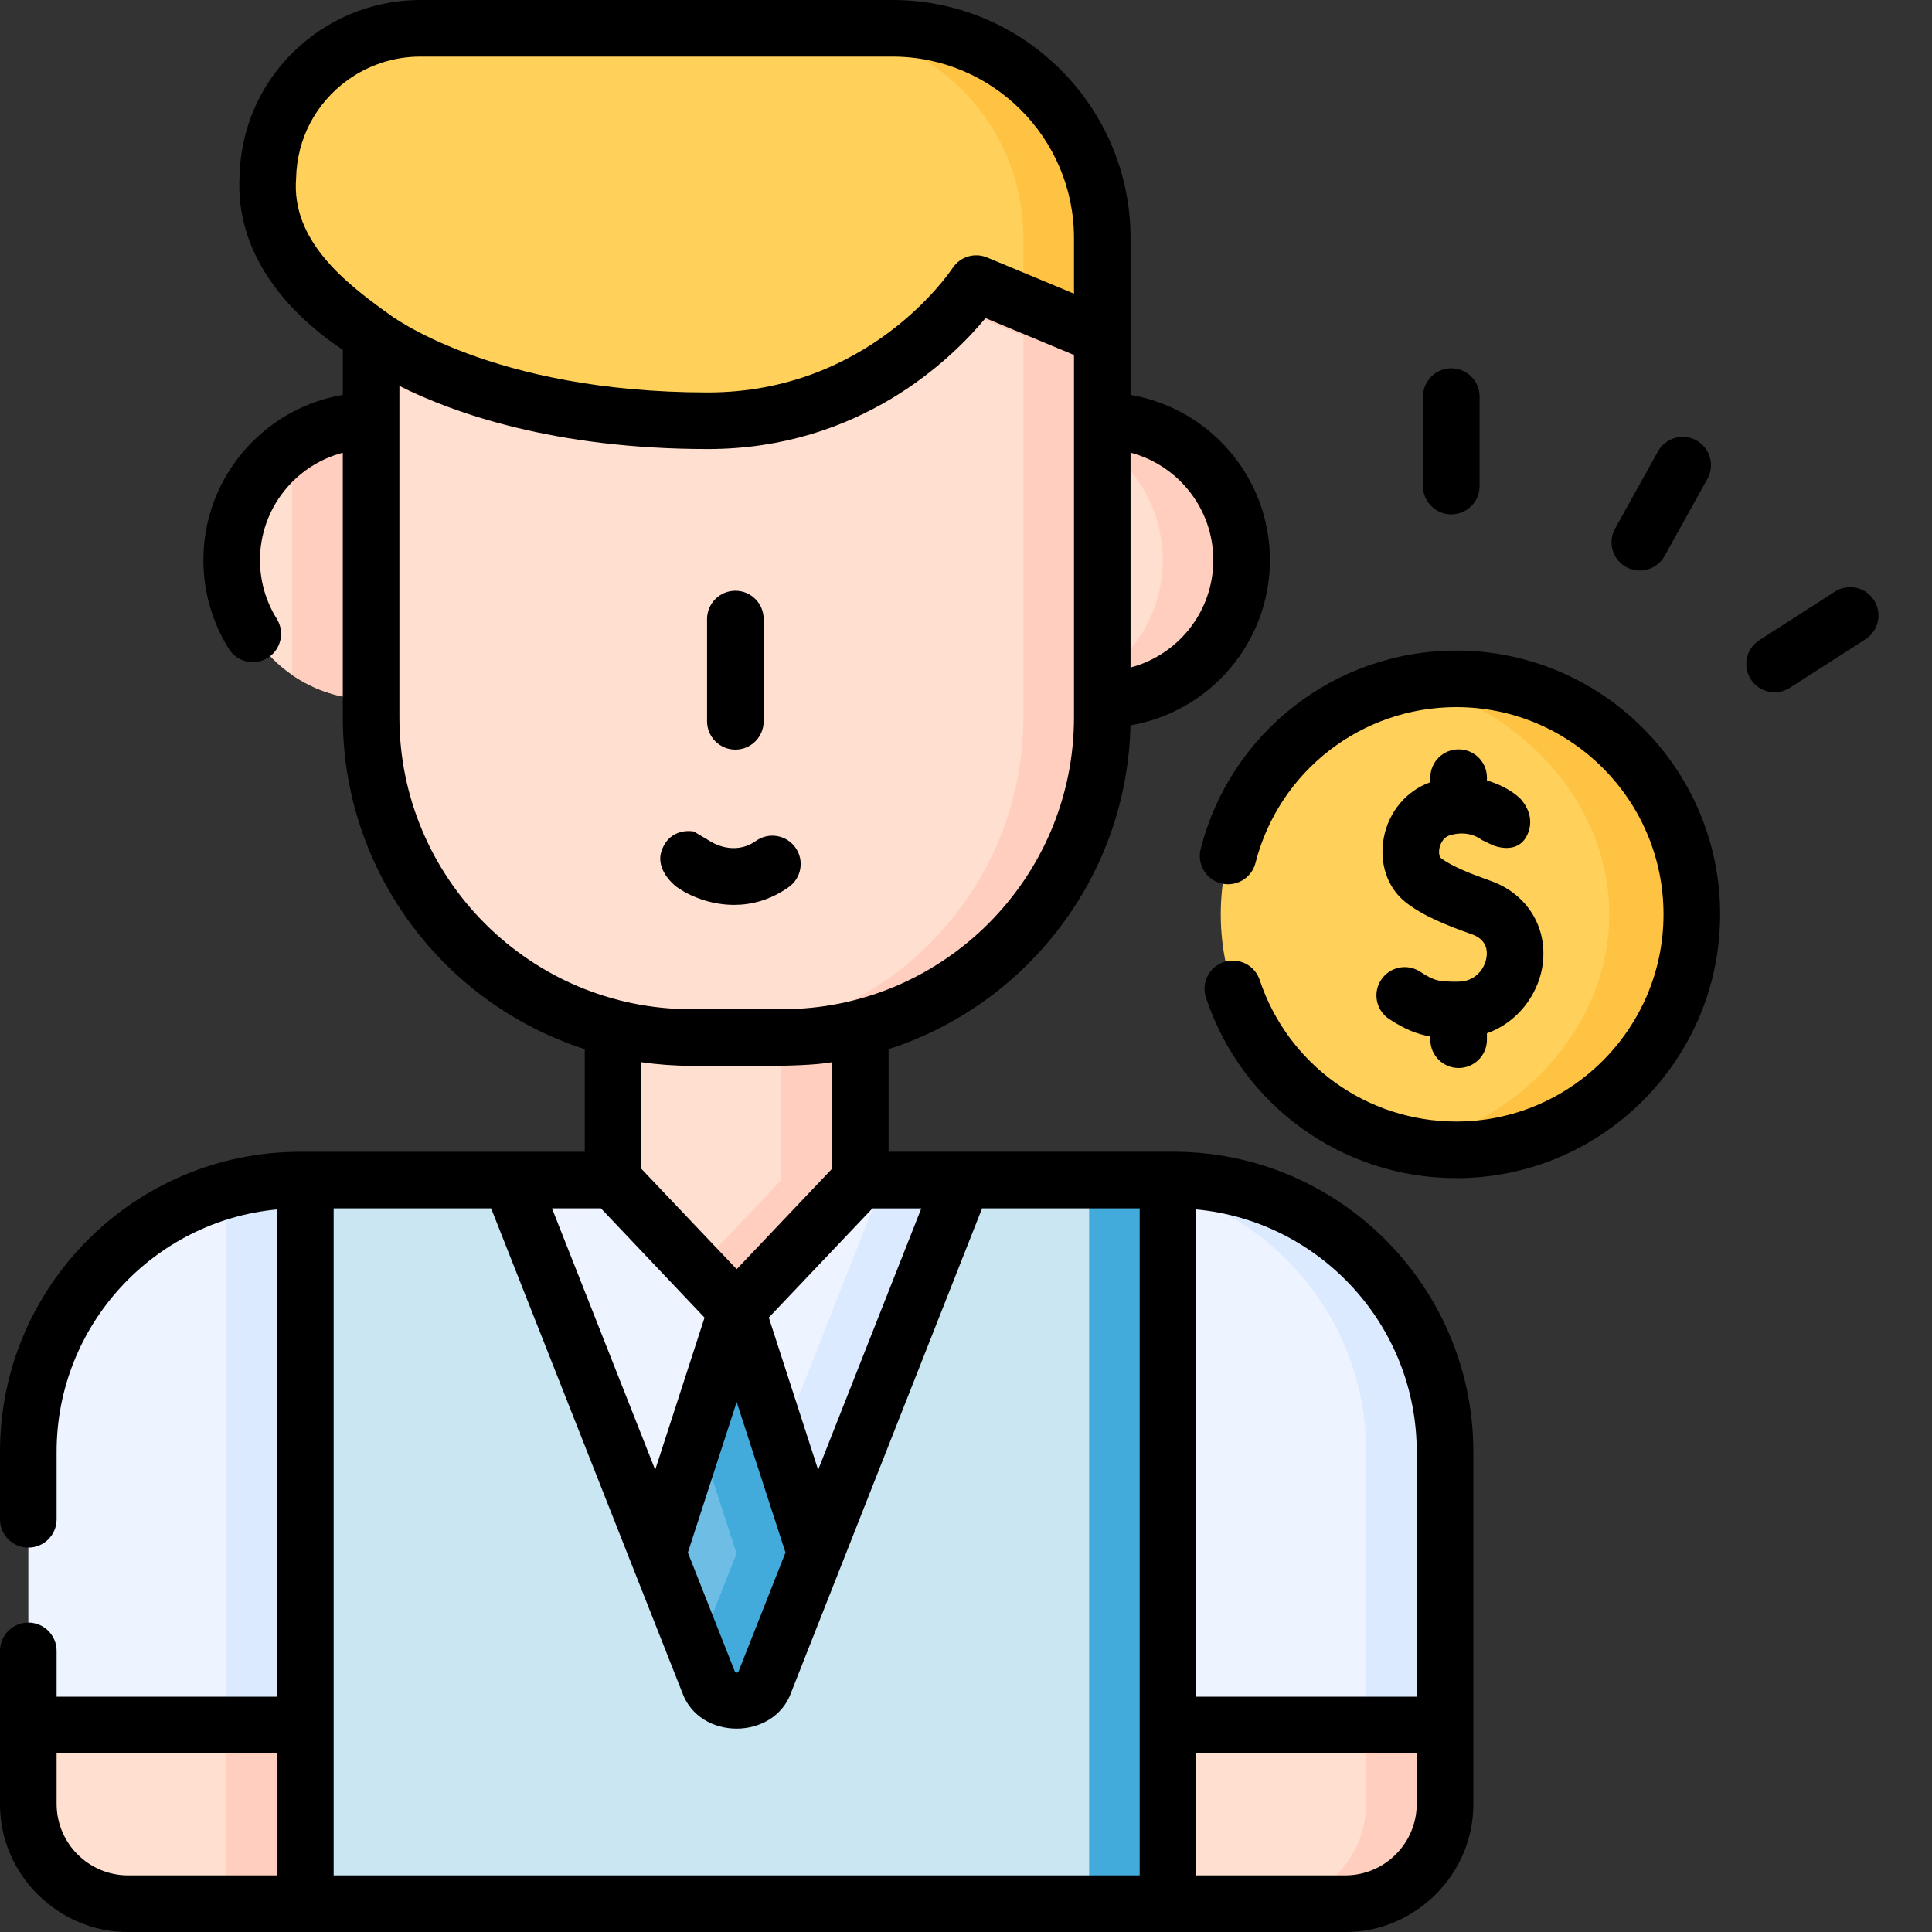 <svg width="30" height="30" viewBox="0 0 30 30" fill="none" xmlns="http://www.w3.org/2000/svg">
<rect x="0" y="0" width="30" height="30" fill="#333333" stroke="none"/>
<path d="M4.741 18.324H18.137V29.56H4.741V18.324Z" fill="#CBE6F3"/>
<path d="M16.912 18.324H18.137V29.56H16.912V18.324Z" fill="#43AADC"/>
<path d="M4.742 18.324V29.561H1.989C1.133 29.561 0.44 28.867 0.44 28.011V22.543C0.44 20.213 2.328 18.324 4.658 18.324H4.742Z" fill="#EDF4FF"/>
<path d="M4.658 18.324C4.262 18.324 3.88 18.38 3.516 18.482V29.561H4.742V18.324H4.658Z" fill="#DBEAFF"/>
<path d="M22.439 22.543V28.011C22.439 28.867 21.745 29.561 20.889 29.561H18.137V18.324H18.22C20.55 18.324 22.439 20.213 22.439 22.543V22.543Z" fill="#EDF4FF"/>
<path d="M18.22 18.324H18.137V18.482C19.912 18.98 21.214 20.608 21.214 22.543V28.011C21.214 28.867 20.52 29.561 19.664 29.561H20.889C21.745 29.561 22.439 28.867 22.439 28.011V22.543C22.439 20.213 20.55 18.324 18.22 18.324Z" fill="#DBEAFF"/>
<path d="M14.952 18.324L12.663 24.122L11.878 26.113C11.721 26.512 11.157 26.512 11 26.113L10.214 24.123L7.926 18.324H14.952Z" fill="#EDF4FF"/>
<path d="M13.727 18.324L11.438 24.122L10.826 25.674L11 26.113C11.157 26.512 11.721 26.512 11.878 26.113L12.663 24.122L14.952 18.324H13.727Z" fill="#DBEAFF"/>
<path d="M13.358 18.324L11.439 20.347L9.52 18.324V15.428H13.358V18.324Z" fill="#FFDFCF"/>
<path d="M12.133 15.428V18.324L10.826 19.701L11.439 20.347L13.358 18.324V15.428H12.133Z" fill="#FFCEBF"/>
<path opacity="0.75" d="M12.664 24.122L11.878 26.113C11.721 26.512 11.157 26.512 11 26.113L10.214 24.123L11.439 20.347L12.664 24.122Z" fill="#43AADC"/>
<path d="M11.439 20.347L10.826 22.235L11.438 24.122L10.826 25.674L11 26.113C11.157 26.512 11.721 26.512 11.878 26.113L12.663 24.122L11.439 20.347Z" fill="#43AADC"/>
<path d="M0.44 26.785H4.742V29.561H1.989C1.133 29.561 0.44 28.867 0.44 28.011V26.785Z" fill="#FFDFCF"/>
<path d="M3.516 26.785H4.742V29.561H3.516V26.785Z" fill="#FFCEBF"/>
<path d="M22.613 17.855C24.633 17.855 26.27 16.218 26.27 14.198C26.27 12.178 24.633 10.541 22.613 10.541C20.593 10.541 18.956 12.178 18.956 14.198C18.956 16.218 20.593 17.855 22.613 17.855Z" fill="#FFD15B"/>
<path d="M22.613 10.541C22.363 10.541 22.12 10.566 21.884 10.614C23.554 10.952 24.988 12.428 24.988 14.198C24.988 15.968 23.554 17.444 21.884 17.782C22.12 17.83 22.363 17.855 22.613 17.855C24.633 17.855 26.27 16.218 26.27 14.198C26.27 12.178 24.633 10.541 22.613 10.541V10.541Z" fill="#FFC344"/>
<path d="M22.439 26.785V28.011C22.439 28.867 21.745 29.561 20.889 29.561H18.137V26.785H22.439Z" fill="#FFDFCF"/>
<path d="M21.213 26.785V28.011C21.213 28.867 20.52 29.561 19.664 29.561H20.889C21.745 29.561 22.439 28.867 22.439 28.011V26.785H21.213Z" fill="#FFCEBF"/>
<path d="M17.116 9.511H5.762V5.219L5.063 4.669C3.825 3.696 3.864 1.807 5.142 0.886C5.545 0.596 6.029 0.439 6.526 0.439H13.859C15.658 0.439 17.116 1.898 17.116 3.697V9.511H17.116Z" fill="#FFD15B"/>
<path d="M13.859 0.439H12.634C14.433 0.439 15.891 1.898 15.891 3.697V9.511H17.116V3.697C17.116 1.898 15.658 0.439 13.859 0.439Z" fill="#FFC344"/>
<path d="M7.926 8.697C7.926 9.892 6.957 10.861 5.762 10.861C5.307 10.861 4.885 10.721 4.537 10.481C3.97 10.092 3.598 9.438 3.598 8.697C3.598 7.956 3.97 7.303 4.537 6.913C4.885 6.673 5.307 6.533 5.762 6.533C6.957 6.533 7.926 7.502 7.926 8.697V8.697Z" fill="#FFDFCF"/>
<path d="M7.926 8.697C7.926 9.892 6.957 10.861 5.762 10.861C5.307 10.861 4.885 10.721 4.537 10.481V6.913C4.885 6.673 5.307 6.533 5.762 6.533C6.957 6.533 7.926 7.502 7.926 8.697Z" fill="#FFCEBF"/>
<path d="M17.116 10.861C18.311 10.861 19.28 9.892 19.28 8.697C19.28 7.502 18.311 6.533 17.116 6.533C15.921 6.533 14.952 7.502 14.952 8.697C14.952 9.892 15.921 10.861 17.116 10.861Z" fill="#FFDFCF"/>
<path d="M17.116 6.533C16.903 6.533 16.698 6.564 16.503 6.622C17.4 6.886 18.055 7.715 18.055 8.697C18.055 9.679 17.4 10.508 16.503 10.773C16.698 10.83 16.903 10.861 17.116 10.861C18.311 10.861 19.28 9.892 19.28 8.697C19.28 7.502 18.311 6.533 17.116 6.533V6.533Z" fill="#FFCEBF"/>
<path d="M17.116 5.219V11.138C17.116 13.884 14.89 16.11 12.143 16.11H10.734C7.988 16.11 5.762 13.884 5.762 11.138V5.219C5.762 5.219 7.398 6.533 10.99 6.533C13.769 6.533 15.159 4.403 15.159 4.403L17.116 5.219Z" fill="#FFDFCF"/>
<path d="M15.159 4.403C15.159 4.403 15.056 4.56 14.853 4.787L15.891 5.219V11.138C15.891 13.884 13.665 16.11 10.918 16.11H12.143C14.89 16.11 17.116 13.884 17.116 11.138V5.219L15.159 4.403Z" fill="#FFCEBF"/>
<path d="M22.535 7.987C22.778 7.987 22.975 7.791 22.975 7.548V6.159C22.975 5.916 22.778 5.719 22.535 5.719C22.293 5.719 22.096 5.916 22.096 6.159V7.548C22.096 7.791 22.293 7.987 22.535 7.987Z" fill="black"/>
<path d="M25.249 8.804C25.457 8.921 25.728 8.848 25.847 8.634L26.512 7.437C26.631 7.225 26.554 6.957 26.342 6.839C26.13 6.721 25.863 6.798 25.744 7.01L25.079 8.207C24.961 8.419 25.037 8.686 25.249 8.804V8.804Z" fill="black"/>
<path d="M29.099 9.319C28.968 9.115 28.696 9.056 28.492 9.187L27.318 9.941C27.114 10.072 27.055 10.344 27.186 10.548C27.318 10.754 27.592 10.81 27.793 10.68L28.966 9.927C29.171 9.795 29.23 9.524 29.099 9.319Z" fill="black"/>
<path d="M18.22 17.884C17.341 17.884 14.634 17.884 13.798 17.884V16.291C15.937 15.602 17.5 13.616 17.554 11.263C18.781 11.054 19.719 9.983 19.719 8.697C19.719 7.411 18.782 6.341 17.555 6.132V3.697C17.555 1.658 15.897 8.7924e-07 13.859 8.7924e-07H6.526C5.939 -0 5.36 0.187 4.885 0.53C4.163 1.05 3.738 1.859 3.719 2.749C3.659 3.902 4.409 4.823 5.323 5.432V6.131C4.095 6.341 3.158 7.411 3.158 8.697C3.158 9.186 3.295 9.662 3.553 10.075C3.682 10.283 3.955 10.342 4.158 10.215C4.364 10.086 4.426 9.815 4.298 9.609C4.127 9.336 4.037 9.021 4.037 8.697C4.037 7.898 4.584 7.224 5.323 7.03V11.138C5.323 13.545 6.903 15.59 9.08 16.291V17.885C8.256 17.885 5.526 17.885 4.658 17.885C2.09 17.885 2.82886e-05 19.974 2.82886e-05 22.543V23.592C2.82886e-05 23.835 0.197 24.031 0.439 24.031C0.682 24.031 0.879 23.835 0.879 23.592V22.543C0.879 20.579 2.384 18.96 4.302 18.78V26.346H0.879V25.635C0.879 25.392 0.682 25.195 0.439 25.195C0.197 25.195 2.82886e-05 25.392 2.82886e-05 25.635V28.011C-0.006 29.113 0.918 30.008 1.989 30H20.889C21.96 30.008 22.884 29.113 22.878 28.011V22.543C22.878 19.974 20.788 17.884 18.22 17.884ZM11.439 21.771L12.197 24.108L11.469 25.952C11.464 25.981 11.411 25.977 11.409 25.952L10.681 24.108L11.439 21.771ZM12.704 22.823L11.938 20.459L13.547 18.764H14.306L12.704 22.823ZM18.84 8.697C18.84 9.496 18.294 10.17 17.555 10.365V7.029C18.294 7.224 18.84 7.898 18.84 8.697ZM4.598 2.767C4.611 2.156 4.903 1.6 5.399 1.243C5.725 1.007 6.124 0.878 6.526 0.879H13.859C15.412 0.879 16.677 2.143 16.677 3.697V4.56L15.328 3.998C15.133 3.917 14.908 3.986 14.792 4.162C14.739 4.241 13.485 6.094 10.991 6.094C7.624 6.094 6.051 4.887 6.037 4.876C5.338 4.377 4.522 3.724 4.598 2.767V2.767ZM6.202 11.138V5.993C7.032 6.409 8.599 6.973 10.991 6.973C13.354 6.973 14.782 5.569 15.303 4.94L16.677 5.512V11.138C16.677 13.637 14.643 15.671 12.143 15.671H10.735C8.235 15.671 6.202 13.637 6.202 11.138V11.138ZM10.734 16.55C11.267 16.541 12.408 16.584 12.919 16.494V18.149L11.439 19.708L9.959 18.149V16.494C10.213 16.53 10.471 16.55 10.734 16.55V16.55ZM9.331 18.763L10.94 20.46L10.174 22.823L8.571 18.763H9.331ZM0.879 28.011V27.225H4.302V29.121H1.989C1.377 29.121 0.879 28.623 0.879 28.011V28.011ZM5.181 18.763H7.626L10.591 26.275C10.858 27.034 12.023 27.028 12.287 26.275L15.25 18.763H17.697V29.121H5.181V18.763ZM20.889 29.121H18.576V27.225H21.999V28.011C21.999 28.623 21.501 29.121 20.889 29.121V29.121ZM21.999 26.346H18.576V18.78C20.494 18.96 21.999 20.579 21.999 22.543V26.346Z" fill="black"/>
<path d="M11.419 11.64C11.662 11.64 11.858 11.443 11.858 11.2V9.613C11.858 9.37 11.662 9.173 11.419 9.173C11.176 9.173 10.979 9.37 10.979 9.613V11.2C10.979 11.443 11.176 11.64 11.419 11.64Z" fill="black"/>
<path d="M12.248 13.774C12.446 13.634 12.492 13.36 12.352 13.162C12.212 12.964 11.937 12.917 11.739 13.057C11.398 13.299 11.051 13.08 11.013 13.054L10.772 12.911C10.772 12.911 10.408 12.835 10.275 13.206C10.162 13.521 10.509 13.774 10.509 13.774C10.697 13.908 11.023 14.051 11.399 14.051C11.668 14.051 11.961 13.978 12.248 13.774V13.774Z" fill="black"/>
<path d="M22.613 10.102C20.739 10.102 19.106 11.369 18.644 13.183C18.584 13.418 18.726 13.657 18.961 13.717C19.196 13.777 19.435 13.635 19.495 13.4C19.859 11.975 21.141 10.98 22.613 10.98C24.387 10.98 25.831 12.424 25.831 14.198C25.831 15.972 24.387 17.415 22.613 17.415C21.226 17.415 19.999 16.532 19.56 15.216C19.483 14.986 19.235 14.862 19.004 14.938C18.774 15.015 18.65 15.264 18.727 15.494C19.285 17.169 20.847 18.294 22.613 18.294C24.872 18.294 26.71 16.457 26.71 14.198C26.71 11.939 24.872 10.102 22.613 10.102V10.102Z" fill="black"/>
<path d="M21.573 15.825C21.812 15.982 22.002 16.058 22.21 16.094V16.145C22.21 16.387 22.407 16.584 22.65 16.584C22.892 16.584 23.089 16.387 23.089 16.145V16.045C23.569 15.876 23.876 15.445 23.948 15.019C24.048 14.422 23.725 13.883 23.144 13.677C22.857 13.576 22.541 13.454 22.371 13.321C22.357 13.309 22.335 13.255 22.351 13.174C22.358 13.136 22.391 13.008 22.515 12.97C22.805 12.883 22.989 13.027 23.009 13.043L23.174 13.122C23.174 13.122 23.588 13.307 23.731 12.927C23.846 12.623 23.597 12.391 23.597 12.391C23.497 12.298 23.319 12.185 23.089 12.119V12.075C23.089 11.832 22.892 11.636 22.65 11.636C22.407 11.636 22.21 11.832 22.21 12.075V12.146C21.838 12.279 21.563 12.605 21.487 13.011C21.413 13.405 21.544 13.789 21.829 14.012C22.098 14.224 22.479 14.375 22.851 14.506C23.079 14.586 23.102 14.75 23.081 14.873C23.052 15.05 22.903 15.241 22.647 15.243C22.346 15.245 22.274 15.234 22.053 15.089C21.85 14.956 21.578 15.013 21.445 15.216C21.312 15.419 21.369 15.692 21.573 15.825V15.825Z" fill="black"/>
</svg>

